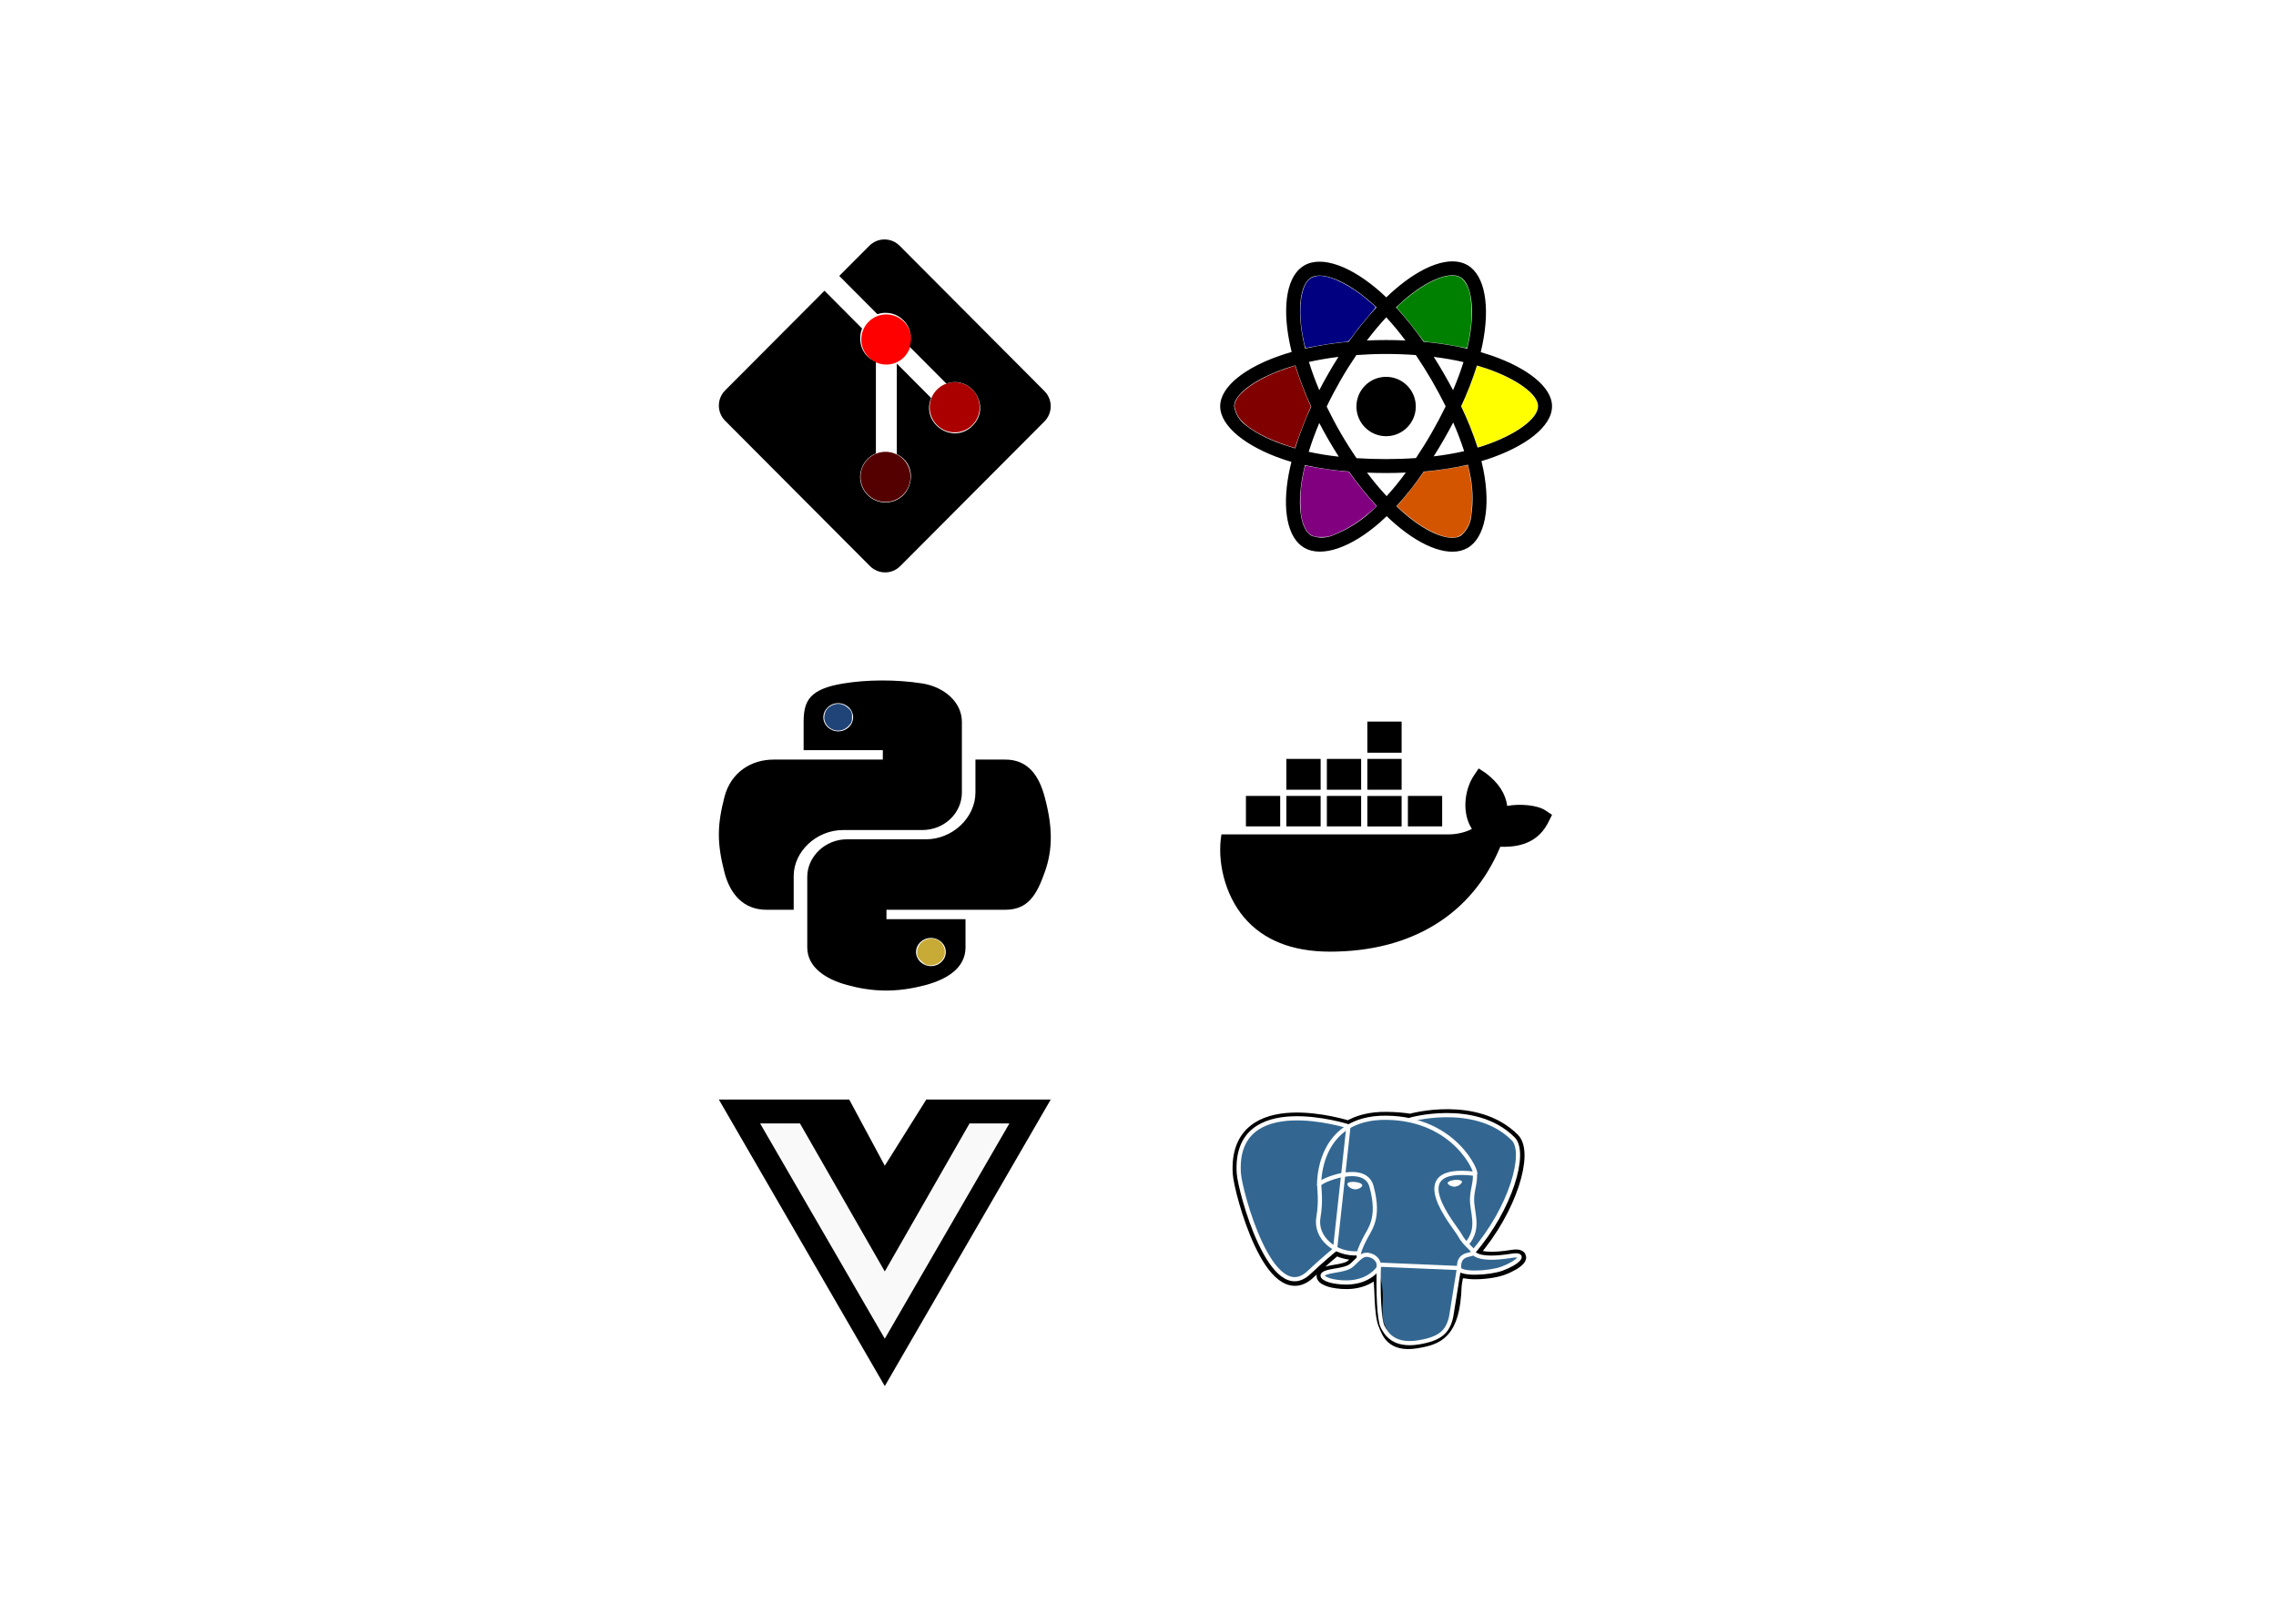 <svg width="974" height="695" viewBox="0 0 974 695" fill="none" xmlns="http://www.w3.org/2000/svg">
<g id="logo-circle" filter="url(#filter0_d)">
<g id="git">
<path id="topgit" d="M379.283 152.028C385.189 152.028 389.976 147.224 389.976 141.298C389.976 135.372 385.189 130.568 379.283 130.568C373.377 130.568 368.589 135.372 368.589 141.298C368.589 147.224 373.377 152.028 379.283 152.028Z" fill="#FF0000"/>
<path id="middlegit" d="M408.551 181.044C414.457 181.044 419.244 176.239 419.244 170.313C419.244 164.387 414.457 159.583 408.551 159.583C402.645 159.583 397.857 164.387 397.857 170.313C397.857 176.239 402.645 181.044 408.551 181.044Z" fill="#AA0000"/>
<path id="bottomgit" d="M378.952 210.825C384.857 210.825 389.645 206.021 389.645 200.094C389.645 194.168 384.857 189.364 378.952 189.364C373.046 189.364 368.258 194.168 368.258 200.094C368.258 206.021 373.046 210.825 378.952 210.825Z" fill="#550000"/>
<path id="gitMain" d="M446.968 163.381L384.98 101.165C383.264 99.444 380.937 98.478 378.512 98.478C376.086 98.478 373.759 99.444 372.043 101.165L359.154 114.088L375.486 130.476C384.064 127.568 392.185 135.81 389.24 144.369L404.982 160.165C415.833 156.412 424.376 170.026 416.226 178.197C407.829 186.623 393.97 177.284 398.474 166.32L383.782 151.596V190.354C391.801 194.343 390.838 203.666 386.66 207.848C384.619 209.896 381.851 211.045 378.965 211.045C376.079 211.045 373.311 209.896 371.27 207.848C365.7 202.25 367.761 192.927 374.836 190.036V150.912C368.243 148.205 367.038 141.134 368.927 136.599L352.827 120.424L310.312 163.091C308.597 164.813 307.633 167.148 307.633 169.582C307.633 172.016 308.597 174.351 310.312 176.072L372.319 238.289C374.035 240.009 376.361 240.975 378.786 240.975C381.211 240.975 383.537 240.009 385.252 238.289L446.968 176.362C448.683 174.64 449.646 172.306 449.646 169.871C449.646 167.437 448.683 165.102 446.968 163.381V163.381Z" fill="black"/>
</g>
<g id="docker">
<path id="dockerMain" d="M599.815 349.711H585.149V336.657H599.815V349.711ZM599.815 304.812H585.149V318.152H599.815V304.812ZM617.166 336.635H602.5V349.689H617.166V336.635ZM582.487 320.789H567.82V333.997H582.487V320.789ZM599.815 320.789H585.149V333.997H599.815V320.789ZM661.232 342.766C658.037 340.634 650.67 339.865 645.012 340.92C644.28 335.646 641.307 331.053 635.893 326.921L632.787 324.877L630.723 327.954C626.641 334.063 625.531 344.129 629.902 350.766C627.972 351.799 624.178 353.205 619.163 353.117H522.712C520.782 364.281 523.999 378.786 532.475 388.741C540.707 398.389 553.043 403.29 569.174 403.29C604.098 403.29 629.947 387.357 642.039 358.414C646.787 358.501 657.038 358.436 662.297 348.48C662.63 347.931 663.761 345.579 664.183 344.722L661.232 342.766ZM547.829 336.635H533.185V349.689H547.851V336.635H547.829ZM565.158 336.635H550.491V349.689H565.158V336.635ZM582.487 336.635H567.82V349.689H582.487V336.635ZM565.158 320.789H550.491V333.997H565.158V320.789Z" fill="black"/>
</g>
<g id="vue">
<path id="inner" d="M352.062 522.796L325.597 477.093L333.882 477.031C341.237 476.976 342.198 477.011 342.438 477.341C342.586 477.546 350.767 491.783 360.617 508.98C370.467 526.178 378.579 540.248 378.642 540.248C378.706 540.248 386.882 526.053 396.811 508.703C406.74 491.354 414.974 477.116 415.108 477.064C415.242 477.012 419.02 476.998 423.503 477.031L431.654 477.093L405.206 522.796C390.66 547.932 378.706 568.498 378.642 568.498C378.579 568.498 366.618 547.932 352.062 522.796V522.796Z" fill="#F9F9F9"/>
<path id="outer" d="M420.768 466.597H396.392L378.64 494.914L363.424 466.597H307.633L378.64 589.228L449.646 466.597H420.768ZM325.29 476.824H342.344L378.64 540.169L414.904 476.824H431.958L378.64 568.933L325.29 476.824Z" fill="black"/>
</g>
<g id="react">
<path id="red" d="M550.586 186.607C542.465 183.894 536.056 180.538 532.231 176.997C530.472 175.368 529.54 173.993 528.827 171.972C528.118 169.964 528.151 169.015 528.985 167.322C530.84 163.557 537.14 159.067 545.392 155.627C547.929 154.57 554.184 152.417 554.266 152.573C554.288 152.615 554.784 154.07 555.368 155.806C556.617 159.517 558.384 164.077 559.905 167.509L560.992 169.962L559.898 172.515C558.117 176.673 556.718 180.283 555.411 184.091C554.734 186.061 554.158 187.695 554.13 187.723C554.102 187.751 552.507 187.249 550.586 186.607V186.607Z" fill="#800000"/>
<path id="blue" d="M558.126 142.91C555.993 133.655 555.909 124.882 557.902 119.419C559.074 116.209 560.585 114.728 563.235 114.196C567.517 113.336 575.098 116.5 582.815 122.369C584.98 124.015 588.695 127.263 588.695 127.51C588.695 127.611 587.643 128.906 586.358 130.389C583.553 133.624 581.488 136.199 579.256 139.246C576.949 142.394 577.18 142.22 575.072 142.392C572.38 142.611 566.094 143.544 562.359 144.279C560.564 144.632 558.981 144.922 558.842 144.922C558.702 144.923 558.383 144.028 558.126 142.91Z" fill="#000080"/>
<path id="green" d="M624.172 144.342C620.294 143.559 613.825 142.582 611.159 142.376C609.954 142.283 609.331 142.135 609.138 141.896C608.985 141.705 607.834 140.166 606.579 138.475C604.269 135.359 599.342 129.365 598.298 128.398C597.984 128.108 597.728 127.749 597.728 127.6C597.728 127.451 598.739 126.438 599.975 125.348C610.017 116.492 619.705 112.249 624.589 114.567C626.181 115.322 627.906 117.815 628.727 120.546C629.738 123.906 630.036 130.919 629.393 136.224C629.041 139.132 628.072 144.384 627.812 144.795C627.697 144.976 626.703 144.853 624.172 144.342V144.342Z" fill="#008000"/>
<path id="yellow" d="M631.558 184.917C630.52 181.788 628.13 175.792 626.596 172.471L625.403 169.889L625.959 168.67C627.29 165.751 629.772 159.502 630.919 156.181L632.163 152.578L633.23 152.895C640.345 155.008 647.928 158.6 652.436 161.993C654.574 163.602 656.772 165.989 657.466 167.456C658.108 168.815 658.2 170.615 657.69 171.837C655.605 176.826 646.783 182.588 635.2 186.527C633.844 186.988 632.652 187.365 632.552 187.365C632.452 187.365 632.004 186.264 631.558 184.917Z" fill="#FFFF00"/>
<path id="orange" d="M619.419 225.88C613.958 224.963 606.376 220.526 599.444 214.19L597.787 212.675L600.289 209.76C602.645 207.016 608.143 199.868 608.955 198.494C609.303 197.904 609.432 197.859 611.198 197.722C613.966 197.508 621.554 196.381 625.043 195.667C626.719 195.324 628.107 195.055 628.128 195.069C628.264 195.164 629.518 201.797 629.737 203.581C630.32 208.343 629.884 216.737 628.901 219.647C628.33 221.339 627.175 223.149 625.891 224.366C624.229 225.941 622.372 226.375 619.419 225.88V225.88Z" fill="#D45500"/>
<path id="pink" d="M562.481 225.556C560.42 224.979 559.143 223.639 558.019 220.873C556.91 218.145 556.52 215.558 556.51 210.872C556.501 206.443 556.698 204.388 557.583 199.663C558.326 195.701 558.496 195.155 558.945 195.292C560.697 195.827 569.909 197.239 574.135 197.62L577.16 197.893L579.289 200.763C581.569 203.835 585.131 208.208 587.604 210.971L589.126 212.67L587.931 213.742C581.868 219.186 576.911 222.369 570.521 224.922C568.641 225.673 568.237 225.755 566.06 225.818C564.39 225.866 563.307 225.787 562.481 225.556V225.556Z" fill="#800080"/>
<path id="reactMain" d="M638.166 148.128C636.668 147.628 635.17 147.157 633.672 146.713C633.922 145.687 634.144 144.661 634.366 143.634C637.777 127.103 635.531 113.817 627.958 109.434C620.664 105.246 608.765 109.601 596.727 120.085C595.534 121.112 594.369 122.193 593.26 123.275C592.511 122.554 591.734 121.833 590.957 121.139C578.337 109.933 565.689 105.218 558.117 109.628C550.85 113.844 548.686 126.354 551.737 141.998C552.043 143.551 552.375 145.077 552.764 146.63C550.989 147.129 549.241 147.684 547.605 148.266C532.793 153.398 522.17 161.497 522.17 169.874C522.17 178.528 533.487 187.21 548.881 192.48C550.129 192.896 551.377 193.312 552.653 193.672C552.237 195.337 551.876 196.973 551.543 198.665C548.631 214.059 550.905 226.264 558.172 230.452C565.661 234.779 578.254 230.341 590.514 219.607C591.484 218.747 592.455 217.859 593.426 216.916C594.646 218.109 595.922 219.246 597.198 220.356C609.07 230.563 620.802 234.696 628.042 230.507C635.531 226.18 637.971 213.061 634.809 197.084C634.56 195.864 634.282 194.615 633.977 193.339C634.865 193.09 635.725 192.812 636.585 192.535C652.589 187.237 664.183 178.666 664.183 169.874C664.183 161.469 653.255 153.315 638.166 148.128V148.128ZM600.638 124.579C610.956 115.592 620.58 112.069 624.963 114.593C629.65 117.284 631.453 128.157 628.513 142.442C628.319 143.385 628.125 144.3 627.875 145.215C621.718 143.828 615.477 142.83 609.208 142.275C605.603 137.116 601.664 132.179 597.392 127.547C598.474 126.52 599.528 125.55 600.638 124.579V124.579ZM568.546 184.269C569.961 186.683 571.403 189.096 572.928 191.453C568.601 190.982 564.302 190.288 560.059 189.373C561.279 185.379 562.804 181.246 564.58 177.03C565.856 179.471 567.159 181.884 568.546 184.269V184.269ZM560.142 150.901C564.136 150.014 568.38 149.293 572.79 148.738C571.32 151.04 569.877 153.398 568.518 155.783C567.159 158.141 565.828 160.554 564.58 162.995C562.832 158.862 561.362 154.812 560.142 150.901ZM567.742 170.012C569.572 166.185 571.569 162.44 573.677 158.751C575.785 155.062 578.06 151.484 580.445 147.961C584.606 147.656 588.849 147.49 593.176 147.49C597.503 147.49 601.775 147.656 605.908 147.961C608.265 151.456 610.512 155.034 612.648 158.696C614.783 162.357 616.78 166.101 618.667 169.901C616.808 173.729 614.811 177.501 612.675 181.218C610.567 184.907 608.321 188.485 605.963 192.036C601.83 192.341 597.531 192.48 593.176 192.48C588.822 192.48 584.606 192.341 580.528 192.091C578.115 188.569 575.841 184.963 573.705 181.274C571.569 177.585 569.6 173.84 567.742 170.012V170.012ZM617.834 184.214C619.249 181.773 620.58 179.304 621.884 176.808C623.659 180.83 625.213 184.907 626.572 189.096C622.272 190.066 617.918 190.815 613.535 191.315C615.033 188.985 616.448 186.599 617.834 184.214ZM621.829 162.995C620.525 160.554 619.194 158.113 617.807 155.728C616.448 153.37 615.033 151.04 613.563 148.738C618.029 149.293 622.3 150.042 626.294 150.957C625.018 155.062 623.521 159.056 621.829 162.995V162.995ZM593.232 131.79C596.144 134.953 598.89 138.281 601.442 141.72C595.95 141.471 590.43 141.471 584.939 141.72C587.657 138.142 590.458 134.814 593.232 131.79ZM561.057 114.788C565.717 112.069 576.063 115.952 586.963 125.605C587.657 126.215 588.35 126.881 589.071 127.547C584.772 132.179 580.806 137.116 577.172 142.275C570.904 142.83 564.691 143.801 558.533 145.16C558.172 143.745 557.867 142.303 557.562 140.861C554.955 127.436 556.675 117.312 561.057 114.788V114.788ZM554.262 187.903C553.097 187.57 551.959 187.21 550.822 186.821C544.914 184.963 538.202 182.023 533.348 178.167C530.546 176.226 528.66 173.23 528.133 169.874C528.133 164.798 536.898 158.307 549.546 153.897C551.127 153.342 552.736 152.843 554.345 152.372C556.231 158.39 558.505 164.299 561.14 170.012C558.478 175.81 556.175 181.801 554.262 187.903V187.903ZM586.603 215.085C582.026 219.274 576.728 222.602 570.959 224.877C567.88 226.347 564.33 226.486 561.168 225.237C556.758 222.685 554.927 212.894 557.424 199.719C557.729 198.166 558.061 196.612 558.45 195.087C564.663 196.418 570.931 197.334 577.283 197.805C580.944 202.992 584.966 207.957 589.265 212.617C588.378 213.477 587.49 214.309 586.603 215.085ZM593.398 208.345C590.569 205.294 587.74 201.91 584.994 198.277C587.657 198.388 590.403 198.443 593.176 198.443C596.033 198.443 598.835 198.388 601.608 198.249C599.057 201.772 596.311 205.128 593.398 208.345V208.345ZM629.65 216.667C629.401 220.05 627.737 223.213 625.074 225.348C620.664 227.9 611.261 224.572 601.109 215.862C599.944 214.864 598.779 213.782 597.587 212.672C601.83 207.985 605.741 203.02 609.292 197.805C615.643 197.278 621.967 196.307 628.208 194.893C628.485 196.03 628.735 197.167 628.957 198.277C630.316 204.268 630.538 210.509 629.65 216.667V216.667ZM634.699 186.849C633.922 187.099 633.145 187.348 632.341 187.57C630.399 181.523 628.014 175.615 625.268 169.874C627.931 164.215 630.177 158.39 632.064 152.427C633.506 152.843 634.893 153.287 636.224 153.731C649.149 158.169 658.219 164.77 658.219 169.818C658.219 175.255 648.539 182.272 634.699 186.849ZM593.176 182.688C600.194 182.688 605.88 177.002 605.88 169.985C605.88 162.967 600.194 157.281 593.176 157.281C586.159 157.281 580.473 162.967 580.473 169.985C580.473 177.002 586.159 182.688 593.176 182.688Z" fill="black"/>
</g>
<g id="python">
<path id="bottompy" d="M394.323 407.421C392.727 405.93 392.46 405.4 392.462 403.723C392.468 397.471 400.885 395.318 403.695 400.85C405.755 404.907 402.813 409.161 397.946 409.161C396.541 409.161 395.81 408.81 394.323 407.421V407.421Z" fill="#C8AB37"/>
<path id="toppy" d="M355.656 307.893C353.564 306.665 352.465 304.56 352.778 302.379C353.111 300.062 354.115 298.731 356.243 297.788C358.629 296.73 360.989 297.185 363.036 299.098C364.426 300.396 364.63 300.88 364.63 302.879C364.63 304.846 364.406 305.401 363.054 306.779C361.034 308.838 358.036 309.29 355.656 307.893V307.893Z" fill="#214478"/>
<path id="pythonMain" d="M447.081 337.141C444.64 327.988 440.01 321.086 430.15 321.086H417.435V335.127C417.435 346.028 407.542 355.211 396.255 355.211H362.392C353.133 355.211 345.46 362.616 345.46 371.296V401.451C345.46 410.042 353.45 415.077 362.392 417.536C373.109 420.469 383.413 421.002 396.255 417.536C404.784 415.225 413.186 410.575 413.186 401.451V389.395H379.355V385.366H430.15C440.01 385.366 443.657 378.938 447.081 369.311C450.632 359.387 450.474 349.849 447.081 337.141V337.141ZM398.379 397.422C401.899 397.422 404.752 400.118 404.752 403.436C404.752 406.783 401.899 409.479 398.379 409.479C394.891 409.479 392.006 406.753 392.006 403.436C392.038 400.088 394.891 397.422 398.379 397.422ZM360.838 351.241H394.701C404.118 351.241 411.633 343.984 411.633 335.156V304.971C411.633 296.381 403.896 289.953 394.701 288.501C383.35 286.753 371.016 286.842 360.838 288.531C346.506 290.901 343.907 295.847 343.907 305.001V317.057H377.801V321.086H331.192C321.331 321.086 312.707 326.625 310.012 337.141C306.904 349.197 306.778 356.721 310.012 369.311C312.421 378.672 318.16 385.366 328.021 385.366H339.658V370.91C339.658 360.454 349.328 351.241 360.838 351.241ZM358.714 309C355.194 309 352.341 306.304 352.341 302.986C352.372 299.639 355.194 296.943 358.714 296.943C362.201 296.943 365.087 299.669 365.087 302.986C365.087 306.304 362.233 309 358.714 309V309Z" fill="black"/>
</g>
<g id="postgre">
<g id="Vector">
<path d="M622.805 546.25C623.669 540.62 623.41 539.799 628.764 540.708L630.127 540.803C634.246 540.948 639.632 540.284 642.85 539.135C649.662 536.663 653.702 532.531 646.985 533.618C631.664 536.09 630.551 532.029 630.551 532.029C646.736 513.237 653.505 489.384 647.658 483.548C631.733 467.618 604.161 475.151 603.699 475.351L603.551 475.371C600.529 474.873 597.189 474.583 593.319 474.542C586.385 474.459 581.126 475.964 577.129 478.333C577.129 478.333 527.948 462.478 530.233 498.274C530.721 505.891 544.176 555.936 560.239 540.795C566.118 535.261 571.791 530.586 571.791 530.586C574.6 532.05 577.977 532.797 581.513 532.527L581.789 532.344C581.707 533.062 581.745 533.784 581.9 534.493C577.765 538.111 578.984 538.745 570.714 540.077C562.349 541.425 567.268 543.827 570.47 544.458C574.362 545.221 583.363 546.299 589.449 539.637L589.205 540.396C590.828 541.413 590.716 547.697 590.955 552.186C591.193 556.674 591.57 560.868 592.741 563.337C593.913 565.805 595.286 572.173 606.154 570.389C615.235 568.866 622.18 566.672 622.816 546.287" fill="black"/>
<path d="M622.805 546.25C623.669 540.62 623.41 539.799 628.764 540.708L630.127 540.803C634.246 540.948 639.632 540.284 642.85 539.135C649.662 536.663 653.702 532.531 646.985 533.618C631.664 536.09 630.551 532.029 630.551 532.029C646.736 513.237 653.505 489.384 647.658 483.548C631.733 467.618 604.161 475.151 603.699 475.351L603.551 475.371C600.529 474.873 597.189 474.583 593.319 474.542C586.385 474.459 581.126 475.964 577.129 478.333C577.129 478.333 527.948 462.478 530.233 498.274C530.721 505.891 544.176 555.936 560.239 540.795C566.118 535.261 571.791 530.586 571.791 530.586C574.6 532.05 577.977 532.797 581.513 532.527L581.789 532.344C581.707 533.062 581.745 533.784 581.9 534.493C577.765 538.111 578.984 538.745 570.714 540.077C562.349 541.425 567.268 543.827 570.47 544.458C574.362 545.221 583.363 546.299 589.449 539.637L589.205 540.396C590.828 541.413 590.716 547.697 590.955 552.186C591.193 556.674 591.57 560.868 592.741 563.337C593.913 565.805 595.286 572.173 606.154 570.389C615.235 568.866 622.18 566.672 622.816 546.287" stroke="black" stroke-width="5.372"/>
</g>
<path id="Vector_2" d="M646.937 533.655C631.616 536.128 630.503 532.066 630.503 532.066C646.688 513.274 653.458 489.422 647.616 483.585C631.69 467.655 604.118 475.193 603.657 475.388L603.508 475.408C600.141 474.88 596.717 474.601 593.282 474.575C586.348 474.492 581.089 475.998 577.092 478.366C577.092 478.366 527.906 462.511 530.196 498.307C530.684 505.924 544.139 555.969 560.202 540.828C566.118 535.261 571.791 530.585 571.791 530.585C574.6 532.05 577.977 532.796 581.513 532.527L581.789 532.344C581.708 533.061 581.745 533.784 581.9 534.493C577.765 538.11 578.984 538.745 570.714 540.077C562.349 541.425 567.268 543.827 570.47 544.457C574.362 545.221 583.363 546.299 589.449 539.637L589.205 540.396C590.828 541.413 591.962 547.005 591.771 552.074C591.58 557.143 591.453 560.619 592.726 563.341C593.998 566.062 595.27 572.177 606.138 570.393C615.219 568.87 619.921 564.917 620.584 558.338C621.051 553.658 622.1 554.347 622.175 550.166L623.023 548.183C623.993 541.836 623.182 539.791 628.775 540.745L630.137 540.84C634.256 540.985 639.648 540.322 642.807 539.172C649.62 536.7 653.659 532.568 646.942 533.655H646.937Z" fill="#336791"/>
<g id="Group">
<g id="Group_2">
<path id="Vector_3" d="M603.652 475.194C601.955 475.608 631.028 466.876 647.557 483.399C653.389 489.236 646.63 513.089 630.445 531.881M590.101 537.253C589.677 549.059 590.207 560.948 591.681 563.802C593.155 566.656 596.32 572.306 607.193 570.489C616.274 568.967 619.582 566.017 621.014 559.508L624.369 538.696L590.101 537.253ZM577.071 478.068C577.071 478.068 527.853 462.321 530.143 498.117C530.631 505.734 544.086 555.779 560.149 540.638C566.012 535.108 571.313 530.781 571.313 530.781L577.071 478.068Z" stroke="white" stroke-width="1.79" stroke-linecap="round" stroke-linejoin="round"/>
<path id="Vector_4" d="M630.45 531.872C630.45 531.872 631.51 535.938 646.884 533.457C653.601 532.37 649.556 536.502 642.749 538.974C637.161 541.007 624.629 541.525 624.422 538.725C623.892 531.486 631.017 533.685 630.503 531.872C630.036 530.238 626.845 528.637 624.746 524.638C622.906 521.153 599.511 494.396 631.234 498.366C632.401 498.179 622.964 474.721 593.277 474.38C563.589 474.04 564.528 502.942 564.528 502.942" stroke="white" stroke-width="1.79" stroke-linecap="round" stroke-linejoin="bevel"/>
</g>
<g id="Group_3">
<path id="Vector_5" d="M581.794 534.353C577.659 537.97 578.878 538.605 570.608 539.937C562.243 541.285 567.162 543.687 570.364 544.317C574.256 545.08 583.257 546.159 589.343 539.493C591.199 537.46 589.333 534.224 586.788 533.403C585.558 533.005 583.915 532.507 581.805 534.357L581.794 534.353Z" stroke="white" stroke-width="1.79" stroke-linejoin="round"/>
<path id="Vector_6" d="M581.524 534.291C581.1 532.163 582.414 529.636 583.819 526.674C585.929 522.236 590.796 517.797 586.905 503.705C584.005 493.21 564.533 501.519 564.533 502.942C564.533 504.365 565.413 510.16 564.215 516.901C562.64 525.704 571.372 533.146 581.423 532.387" stroke="white" stroke-width="1.79" stroke-linecap="round" stroke-linejoin="round"/>
</g>
</g>
<g id="Group_4">
<path id="Vector_7" d="M576.89 502.73C576.8 503.216 578.03 504.514 579.626 504.688C581.222 504.862 582.584 503.85 582.674 503.361C582.764 502.871 581.534 502.34 579.939 502.166C578.343 501.992 576.97 502.249 576.89 502.73V502.73Z" fill="white" stroke="white" stroke-width="0.598"/>
<path id="Vector_8" d="M625.472 501.739C625.557 502.224 624.332 503.523 622.736 503.697C621.141 503.871 619.768 502.859 619.688 502.369C619.609 501.88 620.828 501.349 622.424 501.175C624.019 501 625.392 501.258 625.472 501.739Z" fill="white" stroke="white" stroke-width="0.297"/>
</g>
<path id="Vector_9" d="M631.176 498.374C631.441 502.191 630.127 504.784 629.957 508.845C629.713 514.744 633.551 521.497 627.767 528.259" stroke="white" stroke-width="1.79" stroke-linecap="round" stroke-linejoin="round"/>
</g>
</g>
<defs>
<filter id="filter0_d" x="0" y="0" width="974" height="695" filterUnits="userSpaceOnUse" color-interpolation-filters="sRGB">
<feFlood flood-opacity="0" result="BackgroundImageFix"/>
<feColorMatrix in="SourceAlpha" type="matrix" values="0 0 0 0 0 0 0 0 0 0 0 0 0 0 0 0 0 0 127 0" result="hardAlpha"/>
<feOffset dy="4"/>
<feGaussianBlur stdDeviation="2"/>
<feComposite in2="hardAlpha" operator="out"/>
<feColorMatrix type="matrix" values="0 0 0 0 0 0 0 0 0 0 0 0 0 0 0 0 0 0 0.25 0"/>
<feBlend mode="normal" in2="BackgroundImageFix" result="effect1_dropShadow"/>
<feBlend mode="normal" in="SourceGraphic" in2="effect1_dropShadow" result="shape"/>
</filter>
</defs>
</svg>
